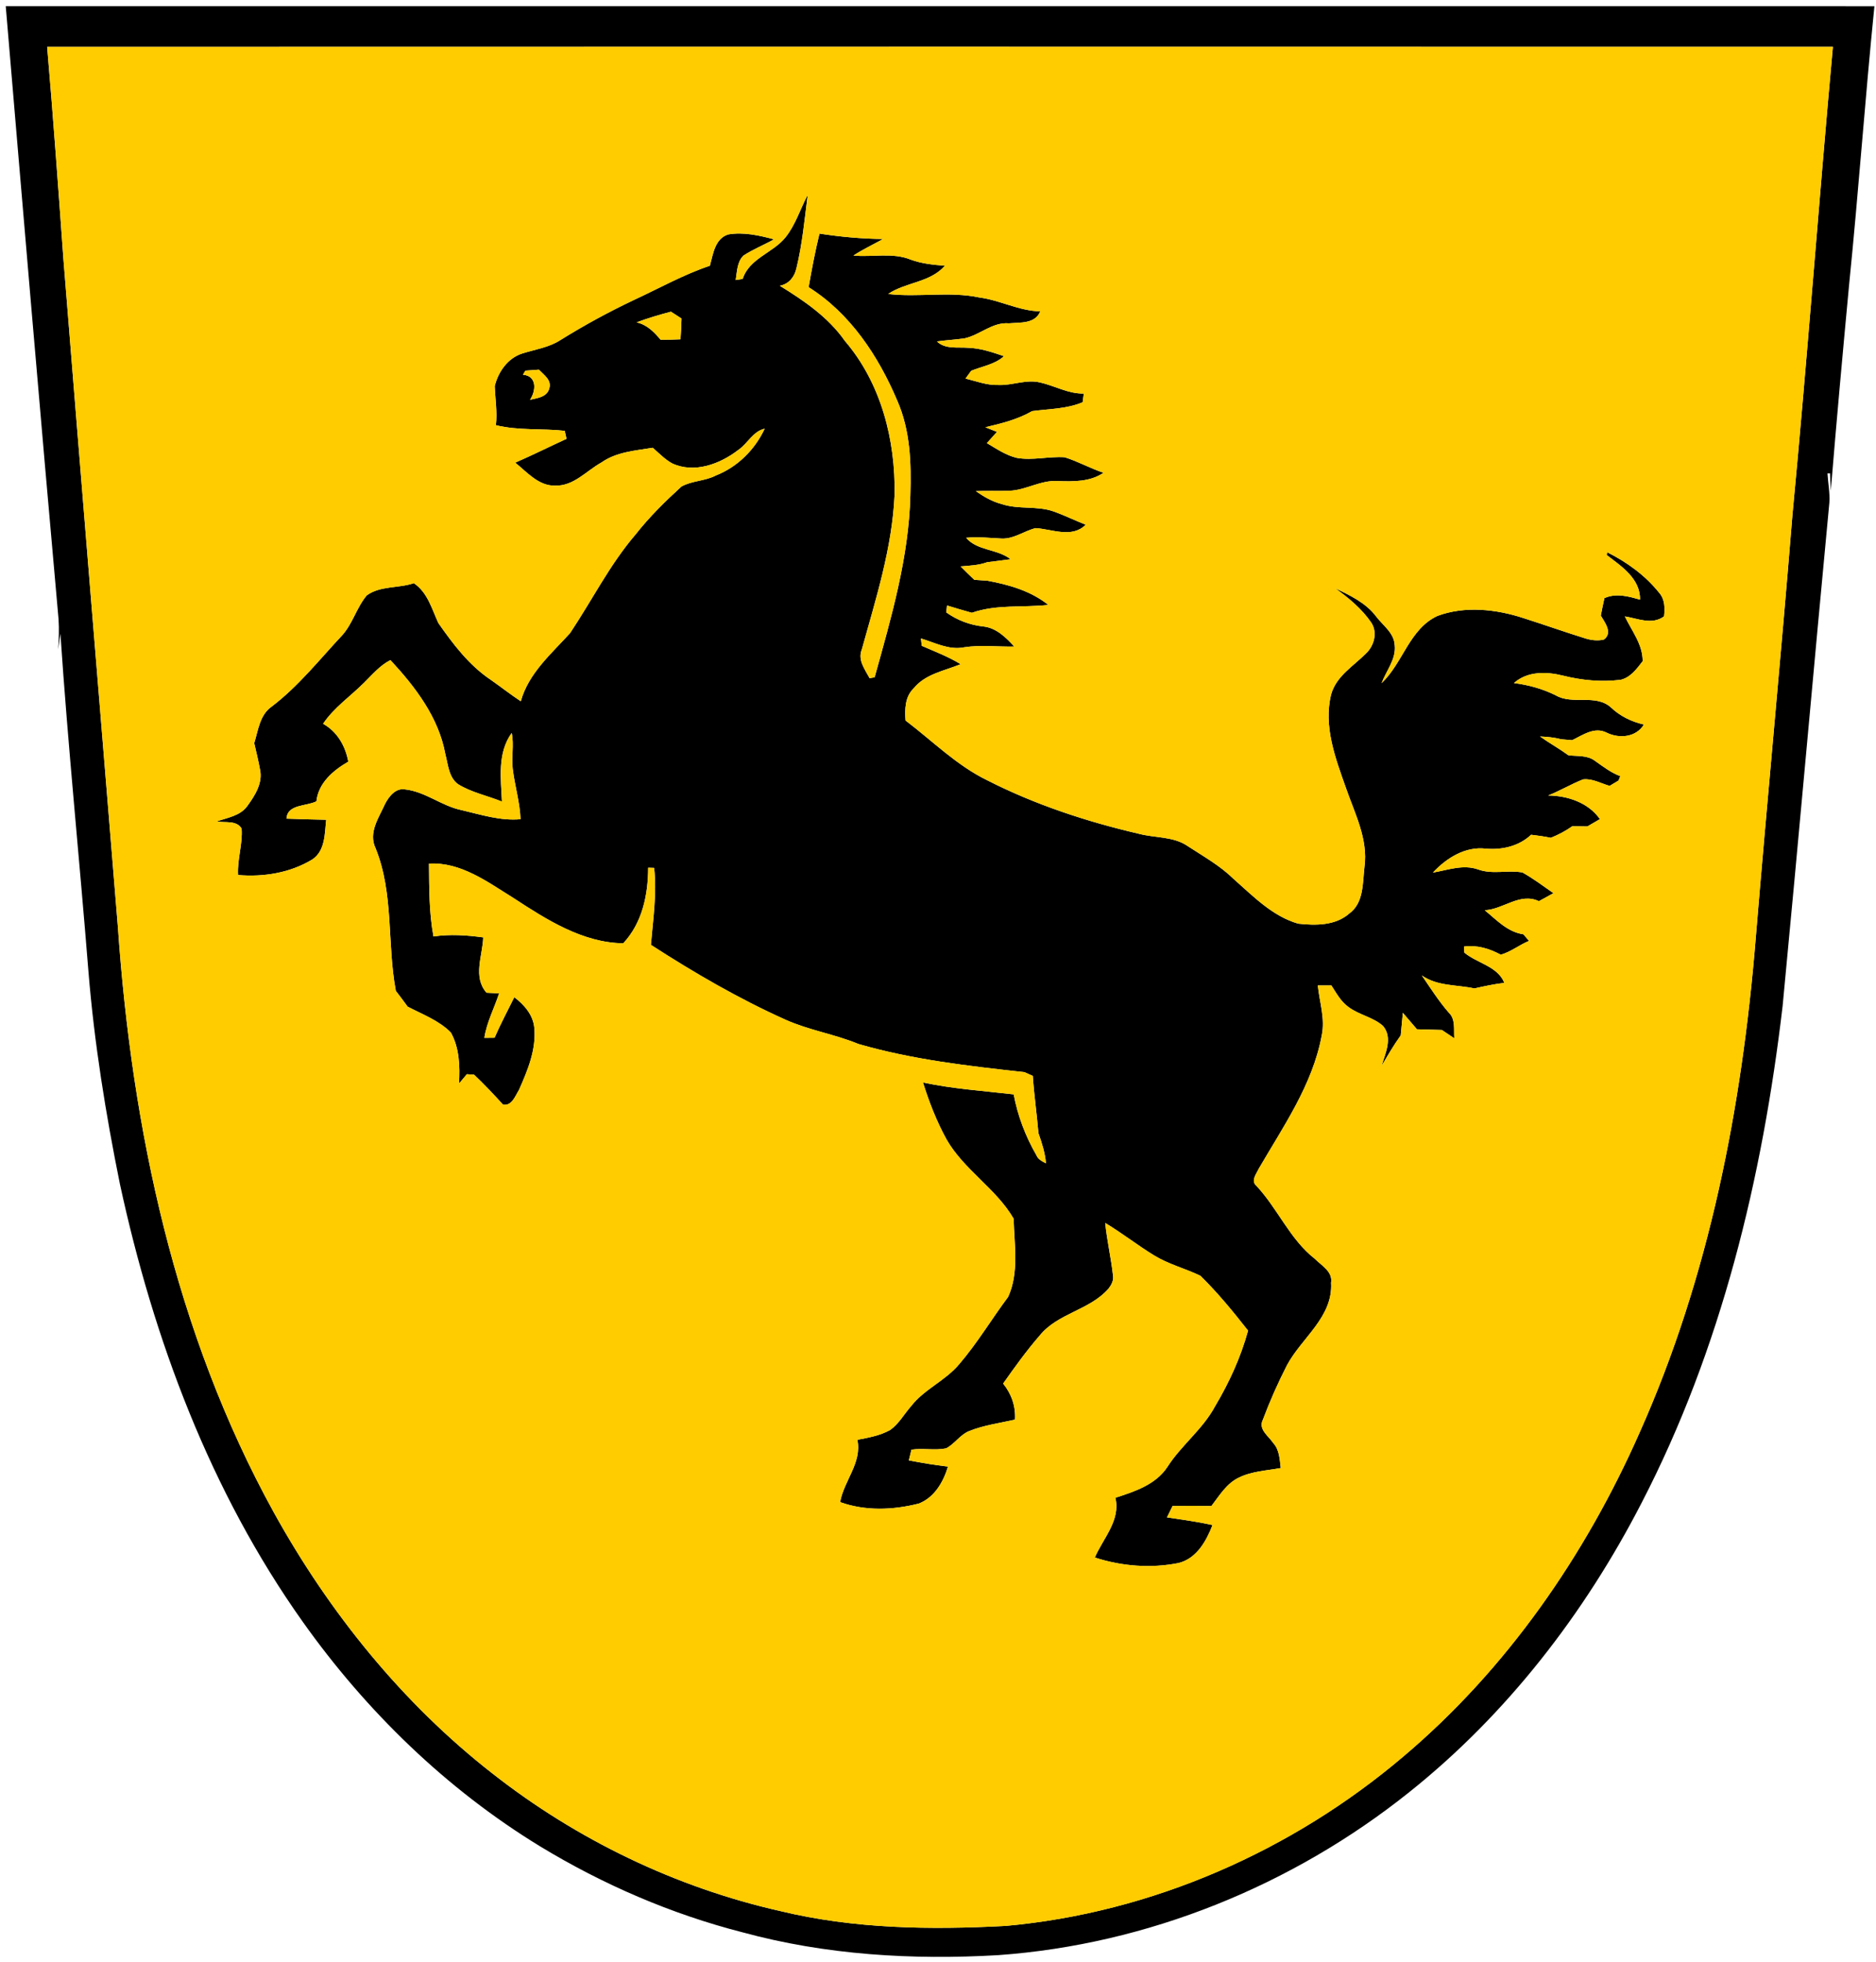 <?xml version="1.0" encoding="UTF-8" ?>
<!DOCTYPE svg PUBLIC "-//W3C//DTD SVG 1.1//EN" "http://www.w3.org/Graphics/SVG/1.1/DTD/svg11.dtd">
<svg width="500pt" height="523pt" viewBox="0 0 500 523" version="1.1" xmlns="http://www.w3.org/2000/svg">
<g id="#000000ff">
<path fill="#000000" opacity="1.00" d=" M 1.53 1.65 C 167.54 1.65 333.56 1.64 499.58 1.66 C 497.09 26.25 495.36 50.91 492.87 75.51 C 491.14 93.95 489.46 112.39 487.95 130.85 C 487.87 129.29 487.82 127.73 487.74 126.17 L 487.07 126.19 C 487.22 128.78 487.74 131.36 487.57 133.97 C 483.33 178.70 479.39 223.46 475.11 268.18 C 469.75 313.91 458.78 359.54 437.52 400.62 C 422.34 430.11 401.61 456.97 375.62 477.71 C 344.50 502.61 305.90 518.32 266.07 521.17 C 243.23 522.51 220.04 521.13 197.90 515.09 C 178.90 510.22 160.71 502.35 143.96 492.18 C 119.00 476.94 97.61 456.15 80.71 432.34 C 56.06 397.63 40.91 357.02 31.96 315.62 C 28.17 296.90 25.12 278.00 23.57 258.96 C 21.18 228.93 18.12 198.96 16.10 168.90 C 15.89 170.30 15.69 171.69 15.49 173.08 C 15.68 170.39 15.79 167.69 15.60 165.00 C 10.73 110.57 6.13 56.11 1.53 1.65 M 12.57 12.51 C 14.19 31.33 15.54 50.17 16.90 69.01 C 21.66 128.34 26.55 187.67 31.41 246.99 C 35.16 300.95 46.64 355.40 72.96 403.12 C 87.69 429.76 107.20 453.98 131.26 472.76 C 153.75 490.40 180.11 503.13 208.01 509.43 C 227.64 514.18 247.99 514.45 268.05 513.38 C 306.99 509.87 344.37 493.42 374.09 468.17 C 401.58 444.92 422.54 414.63 437.02 381.82 C 455.54 340.30 464.30 295.08 467.96 249.96 C 471.07 212.31 474.71 174.70 477.75 137.05 C 481.69 95.56 484.73 54.00 488.51 12.50 C 329.86 12.47 171.22 12.45 12.57 12.51 Z" />
<path fill="#000000" opacity="1.00" d=" M 209.33 63.30 C 212.03 59.94 213.28 55.72 215.27 51.95 C 214.44 58.51 213.83 65.13 212.26 71.56 C 211.73 73.86 210.25 75.70 207.85 76.18 C 214.31 80.16 220.74 84.54 225.16 90.85 C 234.83 102.12 238.71 117.33 238.42 131.95 C 237.79 146.08 233.43 159.63 229.69 173.15 C 228.55 175.96 230.53 178.44 231.77 180.78 C 232.11 180.72 232.78 180.61 233.11 180.55 C 237.53 164.67 242.23 148.62 242.63 132.02 C 242.90 123.49 242.63 114.68 239.12 106.75 C 234.11 94.91 226.59 83.51 215.52 76.56 C 216.35 71.77 217.26 67.00 218.41 62.27 C 224.03 63.13 229.68 63.66 235.37 63.71 C 232.73 65.18 229.99 66.47 227.46 68.12 C 232.54 68.61 237.89 67.23 242.77 69.22 C 245.68 70.29 248.77 70.59 251.84 70.83 C 247.92 75.35 241.46 75.17 236.72 78.36 C 244.79 79.32 253.02 77.59 261.04 79.30 C 266.56 80.02 271.60 82.89 277.25 82.99 C 275.93 86.36 271.90 85.93 268.93 86.19 C 264.53 85.81 261.21 89.27 257.12 90.19 C 254.66 90.55 252.18 90.67 249.72 91.02 C 251.98 93.17 255.22 92.47 258.05 92.71 C 261.34 92.81 264.49 93.90 267.58 94.94 C 265.18 97.17 261.78 97.62 258.85 98.84 C 258.47 99.36 257.72 100.39 257.34 100.91 C 260.20 101.61 263.02 102.72 266.01 102.62 C 269.76 102.81 273.43 101.05 277.17 101.94 C 281.11 102.82 284.71 105.00 288.86 104.91 C 288.75 105.68 288.65 106.45 288.55 107.23 C 284.26 109.04 279.60 108.98 275.09 109.59 C 271.23 111.82 266.92 112.88 262.62 113.89 C 263.40 114.19 264.94 114.81 265.72 115.12 C 264.82 116.12 263.93 117.12 263.03 118.12 C 265.57 119.62 268.07 121.35 270.98 122.05 C 275.23 122.81 279.52 121.60 283.77 121.89 C 287.32 122.99 290.59 124.85 294.12 126.03 C 290.52 128.47 286.11 128.37 281.94 128.24 C 277.44 127.90 273.49 130.66 269.05 130.82 C 266.06 130.94 263.07 130.77 260.09 130.93 C 262.20 132.39 264.45 133.72 266.97 134.36 C 271.50 135.89 276.45 134.74 280.96 136.38 C 283.82 137.41 286.54 138.76 289.37 139.87 C 285.73 143.55 280.45 141.06 276.03 140.78 C 272.97 141.52 270.29 143.67 267.04 143.56 C 263.86 143.43 260.67 143.02 257.49 143.36 C 260.54 146.89 265.80 146.27 269.35 149.07 C 267.27 149.38 265.18 149.59 263.10 149.87 C 260.84 150.70 258.41 150.78 256.03 150.99 C 257.23 152.20 258.44 153.39 259.68 154.56 C 260.81 154.63 261.94 154.71 263.08 154.79 C 268.84 155.81 274.79 157.54 279.40 161.25 C 272.60 162.01 265.61 161.04 259.02 163.35 C 256.80 162.72 254.59 162.09 252.40 161.40 C 252.36 161.87 252.26 162.79 252.21 163.25 C 255.14 165.33 258.52 166.62 262.11 167.00 C 265.54 167.37 268.12 169.92 270.33 172.35 C 265.87 172.45 261.41 171.86 256.97 172.55 C 252.92 173.36 249.21 171.32 245.45 170.19 C 245.51 170.68 245.61 171.66 245.67 172.15 C 249.16 173.68 252.77 175.03 256.03 177.05 C 251.69 178.84 246.59 179.65 243.48 183.53 C 241.18 185.75 241.13 189.09 241.35 192.06 C 248.51 197.49 254.96 204.02 263.13 208.00 C 275.87 214.49 289.58 219.00 303.48 222.24 C 307.83 223.41 312.75 222.89 316.59 225.56 C 320.77 228.29 325.18 230.75 328.77 234.28 C 333.99 238.87 339.10 244.22 345.99 246.21 C 350.60 246.72 355.91 246.78 359.61 243.51 C 363.53 240.68 363.16 235.33 363.67 231.05 C 364.66 223.67 361.10 216.89 358.76 210.13 C 355.94 202.16 352.67 193.62 354.79 185.08 C 356.17 180.17 360.78 177.53 364.14 174.12 C 366.28 172.06 367.21 168.52 365.45 165.93 C 362.93 162.26 359.45 159.39 355.86 156.81 C 359.82 158.70 364.00 160.68 366.73 164.27 C 368.55 166.71 371.57 168.69 371.72 172.00 C 372.13 175.74 369.47 178.77 368.23 182.10 C 373.91 176.75 375.63 167.66 383.12 164.18 C 390.43 161.47 398.69 162.37 405.98 164.74 C 411.56 166.52 417.08 168.48 422.68 170.22 C 424.22 170.68 425.88 170.86 427.46 170.49 C 429.90 168.75 427.76 165.95 426.65 164.10 C 426.94 162.54 427.28 160.99 427.61 159.45 C 430.72 158.03 434.00 158.95 437.10 159.85 C 437.23 154.28 432.17 150.96 428.24 147.96 C 428.27 147.77 428.31 147.39 428.34 147.20 C 433.59 149.82 438.50 153.37 442.18 157.98 C 443.75 159.73 443.75 162.10 443.51 164.31 C 440.27 166.67 436.56 164.88 433.06 164.31 C 434.90 168.18 437.83 171.73 437.81 176.25 C 436.25 178.27 434.60 180.57 431.97 181.21 C 426.83 181.85 421.62 181.36 416.62 180.11 C 412.20 179.00 407.11 178.87 403.50 182.08 C 407.35 182.57 411.11 183.60 414.59 185.32 C 419.14 188.02 425.22 184.86 429.36 188.58 C 431.81 190.92 434.85 192.38 438.14 193.14 C 436.06 196.56 431.61 196.95 428.25 195.32 C 424.99 193.63 421.89 195.93 419.01 197.31 C 418.28 197.25 416.82 197.12 416.09 197.06 C 414.25 196.57 412.34 196.40 410.46 196.32 C 412.92 198.07 415.57 199.55 418.03 201.33 C 420.41 201.63 423.09 201.26 425.11 202.82 C 427.26 204.33 429.35 205.97 431.84 206.89 C 431.73 207.18 431.50 207.77 431.39 208.06 C 430.79 208.42 429.61 209.13 429.01 209.49 C 426.69 208.84 424.40 207.47 421.93 207.76 C 418.75 209.01 415.81 210.79 412.62 212.05 C 417.83 212.12 423.32 213.92 426.42 218.35 C 425.30 218.99 424.18 219.64 423.07 220.30 C 421.73 220.27 420.40 220.25 419.07 220.24 C 417.29 221.50 415.35 222.53 413.33 223.33 C 411.59 222.97 409.84 222.72 408.08 222.52 C 404.83 225.58 400.34 226.61 395.98 226.22 C 390.48 225.59 385.51 228.74 381.91 232.60 C 385.88 231.93 389.94 230.35 393.95 231.76 C 397.78 233.17 401.88 231.85 405.78 232.57 C 408.66 234.19 411.32 236.19 414.03 238.08 C 412.74 238.80 411.46 239.53 410.16 240.22 C 405.05 237.85 400.74 242.40 395.72 242.64 C 398.87 245.21 401.77 248.43 406.02 249.05 C 406.40 249.49 407.15 250.37 407.53 250.81 C 404.94 251.87 402.70 253.73 399.99 254.49 C 396.96 252.86 393.68 251.85 390.20 252.32 C 390.22 252.72 390.27 253.54 390.29 253.94 C 393.72 256.80 399.16 257.54 400.94 262.00 C 398.25 262.32 395.61 262.89 392.97 263.48 C 388.21 262.45 383.15 262.94 378.96 260.03 C 381.25 263.37 383.42 266.80 386.08 269.87 C 388.01 271.65 387.41 274.43 387.60 276.77 C 386.49 276.03 385.39 275.30 384.30 274.56 C 382.08 274.50 379.87 274.45 377.65 274.37 C 376.39 272.91 375.14 271.44 373.89 269.98 C 373.70 271.98 373.54 273.99 373.33 276.00 C 371.46 278.60 369.84 281.36 368.23 284.13 C 369.24 280.75 371.27 276.60 368.58 273.45 C 365.97 271.16 362.33 270.56 359.53 268.53 C 357.43 267.09 356.20 264.78 354.85 262.69 C 353.94 262.69 352.14 262.70 351.23 262.70 C 351.68 267.16 353.24 271.57 352.26 276.09 C 349.81 289.19 342.03 300.27 335.46 311.58 C 334.88 312.89 333.36 314.67 334.75 315.98 C 340.52 322.08 343.73 330.31 350.44 335.56 C 352.23 337.36 355.25 338.96 354.76 341.94 C 355.31 351.09 346.91 356.61 343.01 363.92 C 340.60 368.63 338.45 373.48 336.59 378.44 C 335.28 381.01 338.09 382.76 339.33 384.64 C 341.01 386.45 341.06 389.02 341.35 391.33 C 337.59 392.02 333.62 392.17 330.14 393.90 C 326.88 395.47 324.99 398.69 322.87 401.45 C 319.42 401.39 315.98 401.37 312.53 401.43 C 312.02 402.43 311.52 403.45 311.03 404.48 C 315.09 405.09 319.16 405.63 323.17 406.52 C 321.51 410.80 318.89 415.51 314.05 416.66 C 306.68 418.12 298.94 417.51 291.80 415.18 C 294.01 410.03 298.71 405.30 297.28 399.25 C 302.40 397.60 308.03 395.77 311.14 391.03 C 314.86 385.22 320.59 380.97 323.86 374.84 C 327.62 368.53 330.69 361.80 332.64 354.70 C 328.65 349.62 324.53 344.57 319.91 340.06 C 315.84 338.12 311.40 336.99 307.53 334.61 C 303.11 331.89 299.02 328.68 294.57 326.00 C 295.03 330.69 296.12 335.29 296.64 339.97 C 296.87 341.26 296.24 342.48 295.48 343.47 C 290.47 349.27 281.85 350.04 277.05 356.07 C 273.55 360.10 270.44 364.45 267.36 368.81 C 269.57 371.55 270.75 374.89 270.51 378.43 C 266.41 379.35 262.20 379.91 258.29 381.48 C 255.87 382.46 254.46 384.89 252.17 386.08 C 249.13 386.70 245.99 385.96 242.93 386.43 C 242.75 387.15 242.40 388.57 242.23 389.28 C 245.69 389.95 249.16 390.54 252.66 390.94 C 251.43 395.04 249.06 399.18 244.88 400.80 C 238.02 402.54 230.67 402.84 223.91 400.41 C 224.93 394.68 229.79 389.92 228.51 383.80 C 231.49 383.23 234.57 382.68 237.26 381.18 C 239.58 379.53 240.97 376.95 242.82 374.84 C 246.36 370.28 251.99 368.05 255.67 363.62 C 260.49 358.01 264.28 351.62 268.70 345.70 C 271.66 339.22 270.32 331.75 270.16 324.86 C 265.50 316.81 256.88 311.83 252.26 303.70 C 249.63 298.90 247.63 293.77 246.00 288.55 C 253.96 290.26 262.09 290.78 270.17 291.72 C 271.24 297.43 273.32 302.90 276.22 307.93 C 276.67 309.05 277.76 309.57 278.77 310.10 C 278.55 307.32 277.68 304.66 276.77 302.05 C 276.34 296.95 275.61 291.89 275.26 286.79 C 274.70 286.54 273.59 286.04 273.03 285.80 C 258.17 284.16 243.20 282.47 228.80 278.29 C 222.48 275.68 215.65 274.63 209.40 271.84 C 196.88 266.22 185.00 259.31 173.48 251.86 C 174.06 245.04 175.09 238.22 174.35 231.36 C 173.95 231.35 173.15 231.32 172.75 231.31 C 172.74 238.53 171.18 246.02 166.11 251.45 C 155.27 251.30 145.68 245.15 136.88 239.40 C 129.98 235.14 122.88 229.74 114.33 230.21 C 114.39 236.70 114.35 243.23 115.53 249.63 C 119.94 248.97 124.39 249.27 128.79 249.88 C 128.63 254.78 125.96 260.36 129.66 264.62 C 130.50 264.67 132.18 264.75 133.02 264.80 C 131.73 268.76 129.73 272.49 129.09 276.66 C 129.77 276.65 131.13 276.64 131.81 276.63 C 133.40 272.95 135.31 269.42 137.07 265.82 C 139.73 267.83 142.11 270.56 142.41 274.02 C 142.94 279.81 140.61 285.39 138.30 290.58 C 137.29 292.18 136.44 294.86 134.07 294.46 C 131.58 291.71 129.04 289.01 126.35 286.47 C 125.87 286.44 124.91 286.38 124.43 286.35 C 123.73 287.18 123.04 288.01 122.34 288.84 C 122.61 284.24 122.45 279.36 120.17 275.24 C 116.97 272.00 112.60 270.41 108.64 268.33 C 107.62 266.91 106.57 265.52 105.50 264.14 C 103.13 251.52 105.01 238.20 100.09 226.08 C 98.13 221.98 100.95 218.01 102.59 214.37 C 103.62 212.34 105.44 209.96 108.01 210.43 C 113.42 211.05 117.75 214.87 123.03 215.95 C 128.19 217.16 133.37 218.86 138.74 218.37 C 138.56 213.84 137.20 209.47 136.66 204.99 C 136.26 201.79 137.05 198.55 136.38 195.38 C 132.52 200.77 133.50 207.47 133.78 213.67 C 129.89 212.10 125.67 211.25 122.07 209.03 C 119.58 207.20 119.44 203.80 118.70 201.05 C 116.92 191.24 110.68 183.09 104.06 175.96 C 101.23 177.38 99.22 179.86 96.99 182.03 C 93.36 185.66 89.01 188.61 86.11 192.93 C 89.90 195.05 92.06 198.86 92.83 203.03 C 88.80 205.38 84.88 208.65 84.33 213.61 C 81.61 214.98 76.59 214.34 76.36 218.22 C 79.88 218.36 83.41 218.44 86.94 218.52 C 86.52 222.21 86.72 226.80 83.21 229.12 C 77.35 232.68 70.22 233.84 63.45 233.25 C 63.21 229.09 64.70 225.03 64.40 220.89 C 63.05 218.57 60.01 219.40 57.75 218.97 C 60.59 217.96 64.05 217.49 65.92 214.85 C 67.95 212.06 70.11 208.69 69.29 205.08 C 68.87 202.73 68.28 200.41 67.76 198.09 C 68.82 194.67 69.22 190.57 72.41 188.35 C 79.58 182.90 85.16 175.79 91.28 169.26 C 94.04 166.13 95.08 161.88 97.76 158.70 C 101.37 156.09 106.22 156.86 110.30 155.45 C 113.97 157.93 115.08 162.29 116.83 166.08 C 120.77 171.72 125.05 177.38 130.84 181.24 C 133.51 183.11 136.08 185.13 138.80 186.93 C 140.89 179.46 146.91 174.30 151.93 168.78 C 157.78 160.02 162.52 150.48 169.42 142.44 C 173.05 137.81 177.27 133.66 181.61 129.70 C 184.43 128.11 187.91 128.26 190.81 126.74 C 196.57 124.48 201.21 119.85 203.81 114.27 C 200.68 114.97 199.29 118.23 196.79 119.93 C 191.94 123.69 185.01 126.30 179.10 123.50 C 177.17 122.43 175.63 120.79 173.97 119.36 C 169.29 120.12 164.29 120.47 160.29 123.29 C 156.28 125.51 152.89 129.63 147.94 129.45 C 143.56 129.57 140.47 125.86 137.32 123.33 C 141.93 121.32 146.42 119.07 150.99 116.98 C 150.87 116.44 150.63 115.37 150.51 114.84 C 144.40 114.17 138.18 114.82 132.17 113.34 C 132.57 109.86 131.99 106.40 131.86 102.93 C 132.77 99.12 135.35 95.44 139.22 94.22 C 142.70 93.12 146.44 92.61 149.54 90.54 C 155.79 86.66 162.25 83.14 168.90 79.99 C 175.64 76.88 182.14 73.20 189.20 70.84 C 190.06 67.75 190.52 63.61 194.10 62.49 C 198.19 61.79 202.34 62.75 206.29 63.80 C 203.61 65.31 200.71 66.45 198.14 68.14 C 196.43 69.82 196.45 72.43 196.08 74.64 C 196.55 74.57 197.47 74.43 197.94 74.36 C 199.70 68.87 205.95 67.46 209.33 63.30 M 169.66 85.93 C 172.40 86.52 174.35 88.50 176.07 90.57 C 177.83 90.58 179.60 90.53 181.37 90.44 C 181.50 88.60 181.60 86.76 181.64 84.91 C 180.70 84.31 179.76 83.70 178.82 83.09 C 175.72 83.90 172.66 84.82 169.66 85.93 M 140.03 98.80 C 139.87 99.07 139.55 99.61 139.39 99.88 C 143.16 100.22 142.89 104.14 141.26 106.57 C 143.22 106.11 145.81 105.86 146.40 103.53 C 147.08 101.30 144.95 99.93 143.63 98.54 C 142.43 98.62 141.23 98.71 140.03 98.80 Z" />
</g>
<g id="#ffcc00ff">
<path fill="#ffcc00" opacity="1.00" d=" M 12.57 12.51 C 171.22 12.45 329.86 12.47 488.51 12.50 C 484.73 54.00 481.69 95.56 477.75 137.05 C 474.71 174.70 471.07 212.31 467.96 249.96 C 464.30 295.08 455.54 340.30 437.02 381.82 C 422.54 414.63 401.58 444.92 374.09 468.17 C 344.37 493.42 306.99 509.87 268.05 513.38 C 247.99 514.45 227.64 514.18 208.01 509.43 C 180.11 503.13 153.75 490.40 131.26 472.76 C 107.20 453.98 87.69 429.76 72.96 403.12 C 46.64 355.40 35.16 300.95 31.41 246.99 C 26.55 187.67 21.66 128.34 16.90 69.01 C 15.54 50.17 14.19 31.33 12.57 12.51 M 209.33 63.30 C 205.95 67.46 199.70 68.87 197.94 74.36 C 197.47 74.43 196.55 74.57 196.08 74.64 C 196.45 72.43 196.43 69.82 198.14 68.14 C 200.71 66.45 203.61 65.31 206.29 63.80 C 202.34 62.75 198.19 61.79 194.10 62.49 C 190.52 63.61 190.06 67.75 189.20 70.84 C 182.14 73.20 175.64 76.88 168.90 79.99 C 162.25 83.14 155.79 86.66 149.54 90.54 C 146.44 92.61 142.70 93.12 139.22 94.22 C 135.35 95.44 132.77 99.12 131.86 102.93 C 131.99 106.40 132.57 109.86 132.17 113.34 C 138.18 114.82 144.40 114.17 150.51 114.84 C 150.63 115.37 150.87 116.44 150.99 116.98 C 146.42 119.07 141.93 121.32 137.32 123.33 C 140.47 125.86 143.56 129.57 147.94 129.45 C 152.89 129.63 156.28 125.51 160.29 123.29 C 164.29 120.47 169.29 120.12 173.97 119.36 C 175.63 120.79 177.17 122.43 179.10 123.50 C 185.01 126.30 191.94 123.69 196.79 119.93 C 199.29 118.23 200.68 114.97 203.81 114.27 C 201.21 119.85 196.57 124.48 190.81 126.74 C 187.91 128.26 184.43 128.11 181.61 129.70 C 177.27 133.66 173.05 137.81 169.42 142.44 C 162.52 150.48 157.78 160.02 151.93 168.78 C 146.91 174.30 140.89 179.46 138.80 186.93 C 136.08 185.13 133.51 183.11 130.84 181.24 C 125.05 177.38 120.77 171.72 116.83 166.08 C 115.08 162.29 113.97 157.93 110.30 155.45 C 106.22 156.86 101.37 156.09 97.76 158.70 C 95.08 161.88 94.04 166.13 91.28 169.26 C 85.16 175.79 79.58 182.90 72.41 188.35 C 69.22 190.57 68.82 194.67 67.76 198.09 C 68.28 200.41 68.87 202.73 69.29 205.08 C 70.11 208.69 67.95 212.06 65.92 214.85 C 64.05 217.49 60.59 217.96 57.75 218.97 C 60.01 219.40 63.05 218.57 64.40 220.89 C 64.70 225.03 63.21 229.09 63.45 233.25 C 70.22 233.84 77.35 232.68 83.21 229.12 C 86.72 226.80 86.52 222.21 86.94 218.52 C 83.41 218.44 79.88 218.36 76.36 218.22 C 76.59 214.34 81.61 214.98 84.33 213.61 C 84.88 208.65 88.80 205.38 92.83 203.03 C 92.06 198.86 89.90 195.05 86.11 192.93 C 89.01 188.61 93.36 185.66 96.99 182.03 C 99.22 179.86 101.23 177.38 104.06 175.96 C 110.68 183.09 116.92 191.24 118.70 201.05 C 119.44 203.80 119.58 207.20 122.07 209.03 C 125.67 211.25 129.89 212.10 133.78 213.67 C 133.50 207.47 132.52 200.77 136.38 195.38 C 137.05 198.55 136.26 201.79 136.66 204.99 C 137.20 209.47 138.56 213.84 138.74 218.37 C 133.37 218.86 128.19 217.16 123.03 215.95 C 117.75 214.87 113.42 211.05 108.01 210.43 C 105.44 209.96 103.62 212.34 102.59 214.37 C 100.95 218.01 98.13 221.98 100.09 226.08 C 105.01 238.20 103.13 251.52 105.50 264.14 C 106.57 265.52 107.62 266.91 108.64 268.33 C 112.60 270.41 116.97 272.00 120.17 275.24 C 122.45 279.36 122.61 284.24 122.34 288.84 C 123.04 288.01 123.73 287.18 124.43 286.35 C 124.91 286.38 125.87 286.44 126.35 286.47 C 129.04 289.01 131.58 291.71 134.07 294.46 C 136.44 294.86 137.29 292.18 138.30 290.58 C 140.61 285.39 142.94 279.81 142.41 274.02 C 142.11 270.56 139.73 267.83 137.07 265.82 C 135.31 269.42 133.40 272.95 131.81 276.63 C 131.13 276.64 129.77 276.65 129.09 276.66 C 129.73 272.49 131.73 268.76 133.02 264.80 C 132.18 264.75 130.50 264.67 129.66 264.62 C 125.96 260.36 128.63 254.78 128.79 249.88 C 124.39 249.27 119.94 248.97 115.53 249.63 C 114.35 243.23 114.39 236.70 114.33 230.21 C 122.88 229.74 129.98 235.14 136.88 239.40 C 145.68 245.15 155.27 251.30 166.11 251.45 C 171.18 246.02 172.74 238.53 172.75 231.31 C 173.15 231.32 173.95 231.35 174.35 231.36 C 175.09 238.22 174.06 245.04 173.48 251.86 C 185.00 259.31 196.88 266.22 209.40 271.84 C 215.65 274.63 222.48 275.68 228.80 278.29 C 243.20 282.47 258.17 284.16 273.03 285.80 C 273.59 286.04 274.70 286.54 275.26 286.79 C 275.61 291.89 276.34 296.95 276.77 302.05 C 277.68 304.66 278.55 307.32 278.77 310.10 C 277.76 309.57 276.67 309.05 276.22 307.93 C 273.32 302.90 271.24 297.43 270.17 291.72 C 262.09 290.78 253.96 290.26 246.00 288.55 C 247.63 293.77 249.63 298.90 252.26 303.70 C 256.88 311.83 265.50 316.81 270.16 324.86 C 270.32 331.75 271.66 339.22 268.70 345.70 C 264.28 351.62 260.49 358.01 255.67 363.62 C 251.99 368.05 246.36 370.28 242.82 374.84 C 240.97 376.95 239.58 379.53 237.26 381.18 C 234.57 382.68 231.49 383.23 228.51 383.80 C 229.79 389.92 224.93 394.68 223.91 400.41 C 230.67 402.84 238.02 402.54 244.88 400.80 C 249.06 399.18 251.43 395.04 252.66 390.94 C 249.16 390.54 245.69 389.95 242.23 389.28 C 242.40 388.57 242.75 387.15 242.93 386.43 C 245.99 385.96 249.13 386.70 252.17 386.08 C 254.46 384.89 255.87 382.46 258.29 381.48 C 262.20 379.91 266.41 379.35 270.51 378.43 C 270.75 374.89 269.57 371.55 267.36 368.81 C 270.44 364.45 273.55 360.10 277.05 356.07 C 281.85 350.04 290.47 349.27 295.48 343.47 C 296.24 342.48 296.87 341.26 296.64 339.97 C 296.12 335.29 295.03 330.69 294.57 326.00 C 299.02 328.68 303.11 331.89 307.53 334.61 C 311.40 336.99 315.84 338.12 319.91 340.06 C 324.53 344.57 328.65 349.62 332.64 354.70 C 330.69 361.80 327.62 368.53 323.86 374.84 C 320.59 380.97 314.86 385.22 311.14 391.03 C 308.03 395.77 302.40 397.60 297.28 399.25 C 298.71 405.30 294.01 410.03 291.80 415.18 C 298.94 417.51 306.68 418.12 314.05 416.66 C 318.89 415.51 321.51 410.80 323.17 406.52 C 319.16 405.63 315.09 405.09 311.03 404.48 C 311.52 403.45 312.02 402.43 312.53 401.43 C 315.98 401.37 319.42 401.39 322.87 401.45 C 324.99 398.69 326.88 395.47 330.14 393.90 C 333.62 392.17 337.59 392.02 341.35 391.33 C 341.06 389.02 341.01 386.45 339.33 384.64 C 338.09 382.76 335.28 381.01 336.59 378.44 C 338.45 373.48 340.60 368.63 343.01 363.92 C 346.91 356.61 355.31 351.09 354.76 341.94 C 355.25 338.96 352.23 337.36 350.44 335.56 C 343.73 330.31 340.52 322.08 334.75 315.98 C 333.36 314.67 334.88 312.89 335.46 311.58 C 342.03 300.27 349.81 289.19 352.26 276.09 C 353.24 271.57 351.68 267.16 351.23 262.70 C 352.14 262.70 353.94 262.69 354.85 262.69 C 356.20 264.78 357.43 267.09 359.53 268.53 C 362.33 270.56 365.97 271.16 368.58 273.45 C 371.27 276.60 369.24 280.75 368.23 284.13 C 369.84 281.36 371.46 278.60 373.33 276.00 C 373.54 273.99 373.70 271.98 373.89 269.98 C 375.14 271.44 376.39 272.91 377.65 274.37 C 379.87 274.45 382.08 274.50 384.30 274.56 C 385.39 275.30 386.49 276.03 387.60 276.77 C 387.41 274.43 388.01 271.65 386.08 269.87 C 383.42 266.80 381.25 263.37 378.96 260.03 C 383.15 262.94 388.21 262.45 392.97 263.48 C 395.61 262.89 398.25 262.32 400.94 262.00 C 399.16 257.54 393.72 256.80 390.29 253.94 C 390.27 253.54 390.22 252.72 390.20 252.32 C 393.68 251.85 396.96 252.86 399.99 254.49 C 402.70 253.73 404.94 251.87 407.53 250.81 C 407.15 250.37 406.40 249.49 406.02 249.05 C 401.77 248.43 398.87 245.21 395.72 242.64 C 400.74 242.40 405.05 237.85 410.16 240.22 C 411.46 239.53 412.74 238.80 414.03 238.08 C 411.32 236.19 408.66 234.19 405.78 232.57 C 401.88 231.85 397.78 233.17 393.95 231.76 C 389.94 230.35 385.88 231.93 381.91 232.60 C 385.51 228.74 390.48 225.59 395.98 226.22 C 400.34 226.61 404.83 225.58 408.08 222.52 C 409.84 222.72 411.59 222.97 413.33 223.33 C 415.35 222.53 417.29 221.50 419.07 220.24 C 420.40 220.25 421.73 220.27 423.07 220.30 C 424.18 219.64 425.30 218.99 426.42 218.35 C 423.32 213.92 417.83 212.12 412.62 212.05 C 415.81 210.79 418.75 209.01 421.93 207.76 C 424.40 207.47 426.69 208.84 429.01 209.49 C 429.61 209.13 430.79 208.42 431.39 208.06 C 431.50 207.77 431.73 207.18 431.84 206.89 C 429.35 205.97 427.26 204.33 425.11 202.82 C 423.09 201.26 420.41 201.63 418.03 201.33 C 415.57 199.55 412.92 198.07 410.46 196.32 C 412.34 196.40 414.25 196.57 416.09 197.06 C 416.82 197.12 418.28 197.25 419.01 197.31 C 421.89 195.93 424.99 193.63 428.25 195.32 C 431.61 196.95 436.06 196.56 438.14 193.14 C 434.85 192.38 431.81 190.92 429.36 188.58 C 425.22 184.86 419.14 188.02 414.59 185.32 C 411.11 183.60 407.35 182.57 403.50 182.08 C 407.11 178.87 412.20 179.00 416.62 180.11 C 421.62 181.36 426.83 181.85 431.97 181.21 C 434.60 180.57 436.25 178.27 437.81 176.25 C 437.83 171.73 434.90 168.18 433.06 164.31 C 436.56 164.88 440.27 166.67 443.51 164.31 C 443.75 162.10 443.75 159.73 442.18 157.98 C 438.50 153.37 433.59 149.82 428.34 147.20 C 428.31 147.39 428.27 147.77 428.24 147.96 C 432.17 150.96 437.23 154.28 437.10 159.85 C 434.00 158.95 430.72 158.03 427.61 159.45 C 427.28 160.99 426.94 162.54 426.65 164.10 C 427.76 165.95 429.90 168.75 427.46 170.49 C 425.88 170.86 424.22 170.68 422.68 170.22 C 417.08 168.48 411.56 166.52 405.98 164.74 C 398.69 162.37 390.43 161.47 383.12 164.18 C 375.63 167.66 373.91 176.75 368.23 182.10 C 369.47 178.77 372.13 175.74 371.72 172.00 C 371.57 168.69 368.55 166.71 366.73 164.27 C 364.00 160.68 359.82 158.70 355.86 156.81 C 359.45 159.39 362.93 162.26 365.45 165.93 C 367.21 168.52 366.28 172.06 364.14 174.12 C 360.78 177.53 356.17 180.17 354.79 185.08 C 352.67 193.62 355.94 202.16 358.76 210.13 C 361.10 216.89 364.66 223.67 363.67 231.05 C 363.16 235.33 363.53 240.68 359.61 243.51 C 355.91 246.78 350.60 246.72 345.99 246.21 C 339.10 244.22 333.99 238.87 328.77 234.28 C 325.18 230.75 320.77 228.29 316.59 225.56 C 312.75 222.89 307.83 223.41 303.48 222.24 C 289.58 219.00 275.87 214.49 263.13 208.00 C 254.96 204.02 248.51 197.49 241.35 192.06 C 241.13 189.09 241.18 185.75 243.48 183.53 C 246.59 179.65 251.69 178.84 256.03 177.05 C 252.77 175.03 249.16 173.68 245.67 172.15 C 245.61 171.66 245.51 170.68 245.45 170.19 C 249.21 171.32 252.92 173.36 256.97 172.55 C 261.41 171.86 265.87 172.45 270.33 172.35 C 268.12 169.92 265.54 167.37 262.11 167.00 C 258.52 166.62 255.14 165.33 252.21 163.25 C 252.26 162.79 252.36 161.87 252.40 161.40 C 254.59 162.09 256.80 162.72 259.02 163.35 C 265.61 161.04 272.60 162.01 279.40 161.25 C 274.79 157.54 268.84 155.81 263.08 154.79 C 261.94 154.71 260.81 154.63 259.68 154.56 C 258.44 153.39 257.23 152.20 256.03 150.99 C 258.41 150.78 260.84 150.70 263.10 149.87 C 265.18 149.59 267.27 149.38 269.35 149.07 C 265.80 146.27 260.54 146.89 257.49 143.36 C 260.67 143.02 263.86 143.43 267.04 143.56 C 270.29 143.67 272.97 141.52 276.03 140.78 C 280.45 141.06 285.73 143.55 289.37 139.87 C 286.54 138.76 283.82 137.41 280.96 136.38 C 276.45 134.74 271.50 135.89 266.97 134.36 C 264.45 133.72 262.20 132.39 260.09 130.93 C 263.07 130.77 266.06 130.94 269.05 130.82 C 273.49 130.66 277.44 127.90 281.94 128.24 C 286.11 128.37 290.52 128.47 294.12 126.03 C 290.59 124.85 287.32 122.99 283.77 121.89 C 279.52 121.60 275.23 122.81 270.98 122.05 C 268.07 121.35 265.57 119.62 263.03 118.12 C 263.93 117.12 264.82 116.12 265.72 115.12 C 264.94 114.81 263.40 114.19 262.62 113.89 C 266.92 112.88 271.23 111.82 275.09 109.59 C 279.60 108.98 284.26 109.04 288.55 107.23 C 288.65 106.45 288.75 105.68 288.86 104.91 C 284.71 105.00 281.11 102.82 277.17 101.94 C 273.43 101.05 269.76 102.81 266.01 102.62 C 263.02 102.72 260.20 101.61 257.34 100.91 C 257.72 100.39 258.47 99.36 258.85 98.84 C 261.78 97.62 265.18 97.17 267.58 94.94 C 264.49 93.90 261.34 92.81 258.05 92.71 C 255.22 92.47 251.98 93.17 249.72 91.02 C 252.18 90.67 254.66 90.55 257.12 90.19 C 261.21 89.27 264.53 85.81 268.93 86.19 C 271.90 85.93 275.93 86.36 277.25 82.99 C 271.60 82.89 266.56 80.02 261.04 79.30 C 253.02 77.59 244.79 79.32 236.72 78.36 C 241.46 75.17 247.92 75.35 251.84 70.83 C 248.77 70.59 245.68 70.29 242.77 69.22 C 237.89 67.23 232.54 68.61 227.46 68.12 C 229.99 66.47 232.73 65.18 235.37 63.71 C 229.68 63.66 224.03 63.13 218.41 62.27 C 217.26 67.00 216.35 71.77 215.52 76.56 C 226.59 83.51 234.11 94.91 239.12 106.75 C 242.63 114.68 242.90 123.49 242.63 132.02 C 242.23 148.62 237.53 164.67 233.11 180.55 C 232.78 180.61 232.11 180.72 231.77 180.78 C 230.53 178.44 228.55 175.96 229.69 173.15 C 233.43 159.63 237.79 146.08 238.42 131.95 C 238.71 117.33 234.83 102.12 225.16 90.85 C 220.74 84.54 214.31 80.16 207.85 76.18 C 210.25 75.70 211.73 73.86 212.26 71.56 C 213.83 65.13 214.44 58.51 215.27 51.95 C 213.28 55.72 212.03 59.94 209.33 63.30 Z" />
<path fill="#ffcc00" opacity="1.00" d=" M 169.66 85.93 C 172.66 84.82 175.72 83.90 178.82 83.09 C 179.76 83.70 180.70 84.31 181.64 84.91 C 181.60 86.76 181.50 88.60 181.37 90.44 C 179.60 90.53 177.83 90.58 176.07 90.57 C 174.35 88.50 172.40 86.52 169.66 85.93 Z" />
<path fill="#ffcc00" opacity="1.00" d=" M 140.03 98.80 C 141.23 98.71 142.43 98.62 143.63 98.54 C 144.95 99.93 147.08 101.30 146.40 103.53 C 145.81 105.86 143.22 106.11 141.26 106.57 C 142.89 104.14 143.16 100.22 139.39 99.88 C 139.55 99.61 139.87 99.07 140.03 98.80 Z" />
</g>
</svg>

